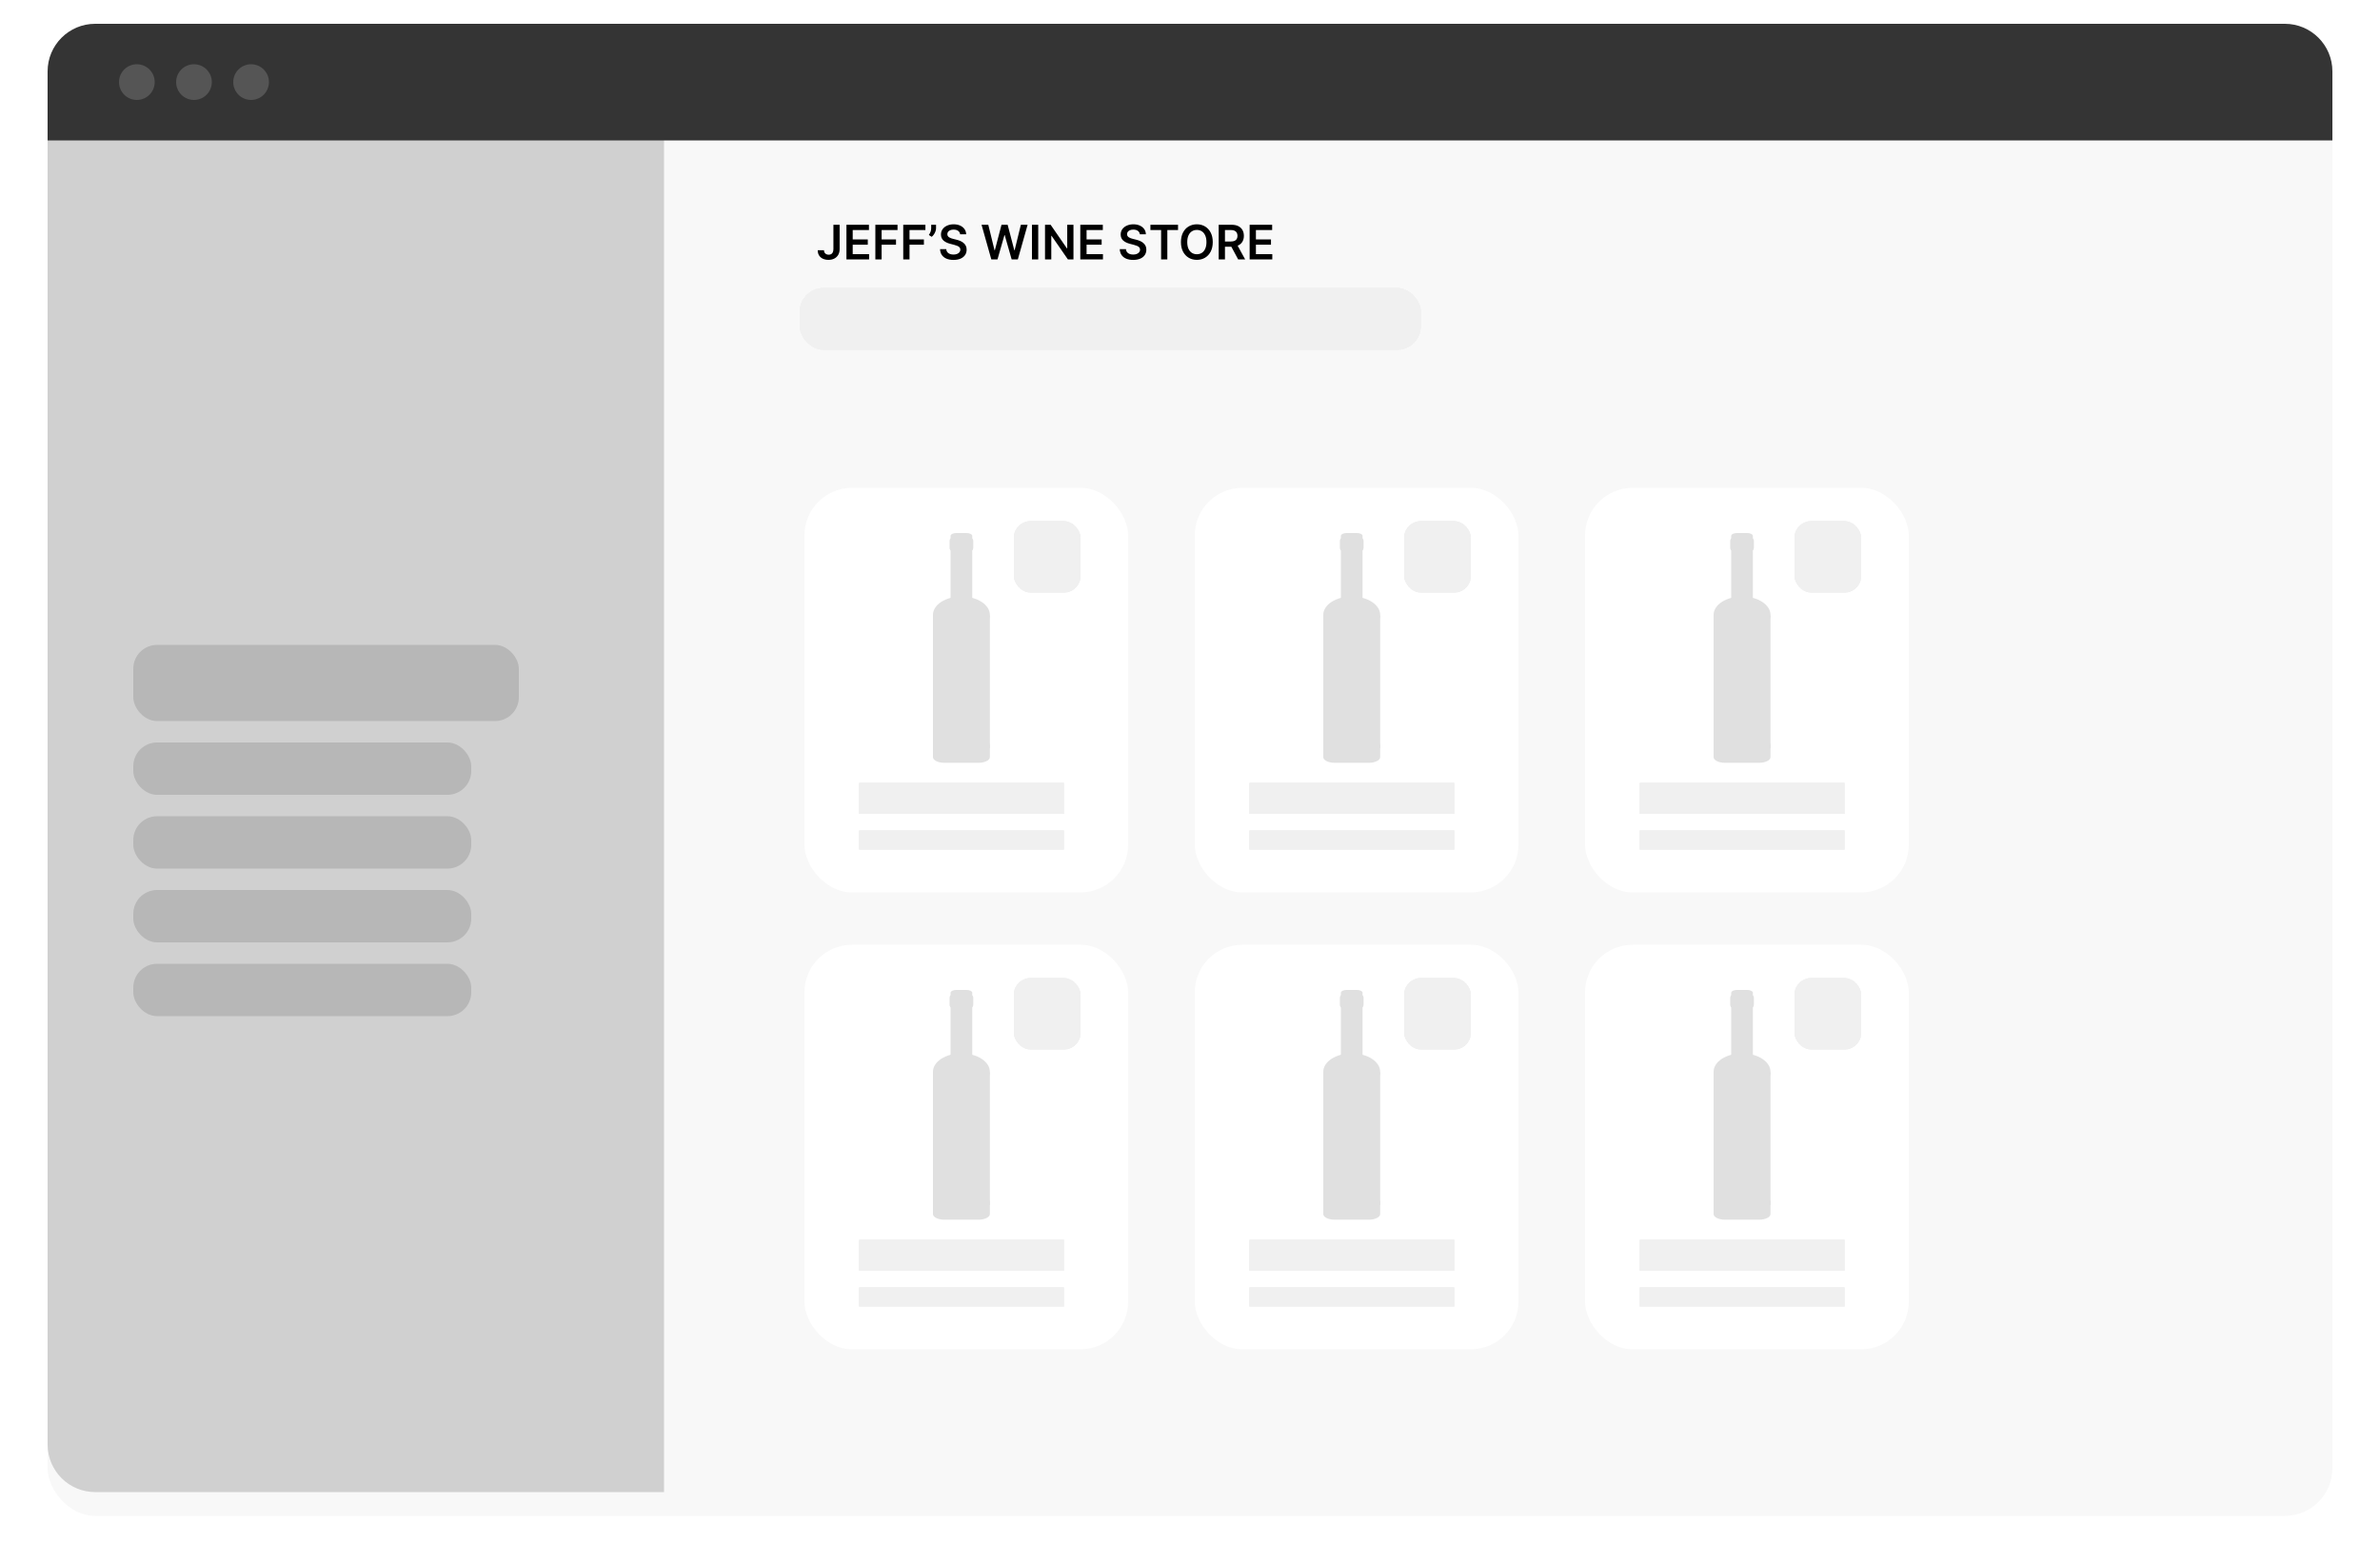 <svg width="1000" height="657" viewBox="0 0 1000 657" fill="none" xmlns="http://www.w3.org/2000/svg">
<g filter="url(#filter0_d_2_64)">
<rect x="20" y="10" width="960" height="617" rx="20" fill="#F8F8F8"/>
</g>
<path d="M20 46H279V627H40C28.954 627 20 618.046 20 607V46Z" fill="#D0D0D0"/>
<rect x="336" y="121" width="261" height="26" rx="10" fill="#F0F0F0"/>
<rect x="336" y="121" width="261" height="26" rx="10" fill="#F0F0F0"/>
<rect x="336" y="121" width="261" height="26" rx="10" fill="#F0F0F0"/>
<rect x="56" y="311.999" width="142" height="22" rx="10" fill="#B7B7B7"/>
<rect x="56" y="342.999" width="142" height="22" rx="10" fill="#B7B7B7"/>
<rect x="56" y="374" width="142" height="22" rx="10" fill="#B7B7B7"/>
<rect x="56" y="405" width="142" height="22" rx="10" fill="#B7B7B7"/>
<rect x="56" y="270.999" width="162" height="32" rx="10" fill="#B7B7B7"/>
<g filter="url(#filter1_d_2_64)">
<rect x="663.999" y="202.999" width="136" height="170" rx="20" fill="white"/>
</g>
<rect x="688.999" y="328.999" width="86" height="13" fill="#F0F0F0"/>
<rect x="688.999" y="328.999" width="86" height="13" fill="#F0F0F0"/>
<rect x="688.999" y="328.999" width="86" height="13" fill="#F0F0F0"/>
<rect x="753.999" y="218.999" width="28" height="30" rx="7" fill="#F0F0F0"/>
<rect x="753.999" y="218.999" width="28" height="30" rx="7" fill="#F0F0F0"/>
<rect x="753.999" y="218.999" width="28" height="30" rx="7" fill="#F0F0F0"/>
<rect x="688.999" y="348.999" width="86" height="8" fill="#F0F0F0"/>
<rect x="688.999" y="348.999" width="86" height="8" fill="#F0F0F0"/>
<rect x="688.999" y="348.999" width="86" height="8" fill="#F0F0F0"/>
<path d="M743.905 258.56H719.999V314.42H743.905V258.56Z" fill="#E0E0E0"/>
<path d="M739.124 310.721H724.78C722.14 310.721 719.999 311.786 719.999 313.099V318.164C719.999 319.477 722.14 320.541 724.78 320.541H739.124C741.764 320.541 743.905 319.477 743.905 318.164V313.099C743.905 311.786 741.764 310.721 739.124 310.721Z" fill="#E0E0E0"/>
<path d="M743.905 258.369C743.905 259.383 743.597 260.386 742.996 261.322C742.395 262.259 741.515 263.11 740.405 263.826C739.295 264.543 737.977 265.111 736.527 265.499C735.077 265.887 733.522 266.087 731.952 266.087C730.382 266.087 728.828 265.887 727.377 265.499C725.927 265.111 724.609 264.543 723.499 263.826C722.389 263.11 721.509 262.259 720.908 261.322C720.308 260.386 719.999 259.383 719.999 258.369C719.999 257.356 720.308 256.352 720.908 255.416C721.509 254.48 722.389 253.629 723.499 252.912C724.609 252.195 725.927 251.627 727.377 251.239C728.828 250.851 730.382 250.652 731.952 250.652C733.522 250.652 735.077 250.851 736.527 251.239C737.977 251.627 739.295 252.195 740.405 252.912C741.515 253.629 742.395 254.48 742.996 255.416C743.597 256.352 743.905 257.356 743.905 258.369Z" fill="#E0E0E0"/>
<path d="M734.113 223.999H729.791C728.471 223.999 727.4 224.531 727.4 225.188V253.163C727.4 253.82 728.471 254.352 729.791 254.352H734.113C735.434 254.352 736.504 253.82 736.504 253.163V225.188C736.504 224.531 735.434 223.999 734.113 223.999Z" fill="#E0E0E0"/>
<path d="M735.729 225.991H728.175C727.515 225.991 726.98 226.523 726.98 227.18V230.338C726.98 230.995 727.515 231.527 728.175 231.527H735.729C736.389 231.527 736.924 230.995 736.924 230.338V227.18C736.924 226.523 736.389 225.991 735.729 225.991Z" fill="#E0E0E0"/>
<g filter="url(#filter2_d_2_64)">
<rect x="499.999" y="202.999" width="136" height="170" rx="20" fill="white"/>
</g>
<rect x="524.999" y="328.999" width="86" height="13" fill="#F0F0F0"/>
<rect x="524.999" y="328.999" width="86" height="13" fill="#F0F0F0"/>
<rect x="524.999" y="328.999" width="86" height="13" fill="#F0F0F0"/>
<rect x="589.999" y="218.999" width="28" height="30" rx="7" fill="#F0F0F0"/>
<rect x="589.999" y="218.999" width="28" height="30" rx="7" fill="#F0F0F0"/>
<rect x="589.999" y="218.999" width="28" height="30" rx="7" fill="#F0F0F0"/>
<rect x="524.999" y="348.999" width="86" height="8" fill="#F0F0F0"/>
<rect x="524.999" y="348.999" width="86" height="8" fill="#F0F0F0"/>
<rect x="524.999" y="348.999" width="86" height="8" fill="#F0F0F0"/>
<path d="M579.905 258.56H555.999V314.42H579.905V258.56Z" fill="#E0E0E0"/>
<path d="M575.124 310.721H560.78C558.14 310.721 555.999 311.786 555.999 313.099V318.164C555.999 319.477 558.14 320.541 560.78 320.541H575.124C577.764 320.541 579.905 319.477 579.905 318.164V313.099C579.905 311.786 577.764 310.721 575.124 310.721Z" fill="#E0E0E0"/>
<path d="M579.905 258.369C579.905 259.383 579.597 260.386 578.996 261.322C578.395 262.259 577.515 263.11 576.405 263.826C575.295 264.543 573.977 265.111 572.527 265.499C571.077 265.887 569.522 266.087 567.952 266.087C566.382 266.087 564.828 265.887 563.377 265.499C561.927 265.111 560.609 264.543 559.499 263.826C558.389 263.11 557.509 262.259 556.908 261.322C556.308 260.386 555.999 259.383 555.999 258.369C555.999 257.356 556.308 256.352 556.908 255.416C557.509 254.48 558.389 253.629 559.499 252.912C560.609 252.195 561.927 251.627 563.377 251.239C564.828 250.851 566.382 250.652 567.952 250.652C569.522 250.652 571.077 250.851 572.527 251.239C573.977 251.627 575.295 252.195 576.405 252.912C577.515 253.629 578.395 254.48 578.996 255.416C579.597 256.352 579.905 257.356 579.905 258.369Z" fill="#E0E0E0"/>
<path d="M570.113 223.999H565.791C564.471 223.999 563.4 224.531 563.4 225.188V253.163C563.4 253.82 564.471 254.352 565.791 254.352H570.113C571.434 254.352 572.504 253.82 572.504 253.163V225.188C572.504 224.531 571.434 223.999 570.113 223.999Z" fill="#E0E0E0"/>
<path d="M571.729 225.991H564.175C563.515 225.991 562.98 226.523 562.98 227.18V230.338C562.98 230.995 563.515 231.527 564.175 231.527H571.729C572.389 231.527 572.924 230.995 572.924 230.338V227.18C572.924 226.523 572.389 225.991 571.729 225.991Z" fill="#E0E0E0"/>
<g filter="url(#filter3_d_2_64)">
<rect x="335.999" y="202.999" width="136" height="170" rx="20" fill="white"/>
</g>
<rect x="360.999" y="328.999" width="86" height="13" fill="#F0F0F0"/>
<rect x="360.999" y="328.999" width="86" height="13" fill="#F0F0F0"/>
<rect x="360.999" y="328.999" width="86" height="13" fill="#F0F0F0"/>
<rect x="425.999" y="218.999" width="28" height="30" rx="7" fill="#F0F0F0"/>
<rect x="425.999" y="218.999" width="28" height="30" rx="7" fill="#F0F0F0"/>
<rect x="425.999" y="218.999" width="28" height="30" rx="7" fill="#F0F0F0"/>
<rect x="360.999" y="348.999" width="86" height="8" fill="#F0F0F0"/>
<rect x="360.999" y="348.999" width="86" height="8" fill="#F0F0F0"/>
<rect x="360.999" y="348.999" width="86" height="8" fill="#F0F0F0"/>
<path d="M415.905 258.56H391.999V314.42H415.905V258.56Z" fill="#E0E0E0"/>
<path d="M411.124 310.721H396.78C394.14 310.721 391.999 311.786 391.999 313.099V318.164C391.999 319.477 394.14 320.541 396.78 320.541H411.124C413.764 320.541 415.905 319.477 415.905 318.164V313.099C415.905 311.786 413.764 310.721 411.124 310.721Z" fill="#E0E0E0"/>
<path d="M415.905 258.369C415.905 259.383 415.597 260.386 414.996 261.322C414.395 262.259 413.515 263.11 412.405 263.826C411.295 264.543 409.977 265.111 408.527 265.499C407.077 265.887 405.522 266.087 403.952 266.087C402.382 266.087 400.828 265.887 399.377 265.499C397.927 265.111 396.609 264.543 395.499 263.826C394.389 263.11 393.509 262.259 392.908 261.322C392.308 260.386 391.999 259.383 391.999 258.369C391.999 257.356 392.308 256.352 392.908 255.416C393.509 254.48 394.389 253.629 395.499 252.912C396.609 252.195 397.927 251.627 399.377 251.239C400.828 250.851 402.382 250.652 403.952 250.652C405.522 250.652 407.077 250.851 408.527 251.239C409.977 251.627 411.295 252.195 412.405 252.912C413.515 253.629 414.395 254.48 414.996 255.416C415.597 256.352 415.905 257.356 415.905 258.369Z" fill="#E0E0E0"/>
<path d="M406.113 223.999H401.791C400.471 223.999 399.4 224.531 399.4 225.188V253.163C399.4 253.82 400.471 254.352 401.791 254.352H406.113C407.434 254.352 408.504 253.82 408.504 253.163V225.188C408.504 224.531 407.434 223.999 406.113 223.999Z" fill="#E0E0E0"/>
<path d="M407.729 225.991H400.175C399.515 225.991 398.98 226.523 398.98 227.18V230.338C398.98 230.995 399.515 231.527 400.175 231.527H407.729C408.389 231.527 408.924 230.995 408.924 230.338V227.18C408.924 226.523 408.389 225.991 407.729 225.991Z" fill="#E0E0E0"/>
<path d="M20 30C20 18.954 28.954 10 40 10H960C971.046 10 980 18.954 980 30V59H20V30Z" fill="#343434"/>
<g filter="url(#filter4_d_2_64)">
<rect x="663.999" y="394.999" width="136" height="170" rx="20" fill="white"/>
</g>
<rect x="688.999" y="520.999" width="86" height="13" fill="#F0F0F0"/>
<rect x="688.999" y="520.999" width="86" height="13" fill="#F0F0F0"/>
<rect x="688.999" y="520.999" width="86" height="13" fill="#F0F0F0"/>
<rect x="753.999" y="410.999" width="28" height="30" rx="7" fill="#F0F0F0"/>
<rect x="753.999" y="410.999" width="28" height="30" rx="7" fill="#F0F0F0"/>
<rect x="753.999" y="410.999" width="28" height="30" rx="7" fill="#F0F0F0"/>
<rect x="688.999" y="540.999" width="86" height="8" fill="#F0F0F0"/>
<rect x="688.999" y="540.999" width="86" height="8" fill="#F0F0F0"/>
<rect x="688.999" y="540.999" width="86" height="8" fill="#F0F0F0"/>
<path d="M743.905 450.56H719.999V506.42H743.905V450.56Z" fill="#E0E0E0"/>
<path d="M739.124 502.721H724.78C722.14 502.721 719.999 503.786 719.999 505.099V510.164C719.999 511.477 722.14 512.541 724.78 512.541H739.124C741.764 512.541 743.905 511.477 743.905 510.164V505.099C743.905 503.786 741.764 502.721 739.124 502.721Z" fill="#E0E0E0"/>
<path d="M743.905 450.369C743.905 451.383 743.597 452.386 742.996 453.322C742.395 454.259 741.515 455.11 740.405 455.826C739.295 456.543 737.977 457.111 736.527 457.499C735.077 457.887 733.522 458.087 731.952 458.087C730.382 458.087 728.828 457.887 727.377 457.499C725.927 457.111 724.609 456.543 723.499 455.826C722.389 455.11 721.509 454.259 720.908 453.322C720.308 452.386 719.999 451.383 719.999 450.369C719.999 449.356 720.308 448.352 720.908 447.416C721.509 446.48 722.389 445.629 723.499 444.912C724.609 444.195 725.927 443.627 727.377 443.239C728.828 442.851 730.382 442.652 731.952 442.652C733.522 442.652 735.077 442.851 736.527 443.239C737.977 443.627 739.295 444.195 740.405 444.912C741.515 445.629 742.395 446.48 742.996 447.416C743.597 448.352 743.905 449.356 743.905 450.369Z" fill="#E0E0E0"/>
<path d="M734.113 415.999H729.791C728.471 415.999 727.4 416.531 727.4 417.188V445.163C727.4 445.82 728.471 446.352 729.791 446.352H734.113C735.434 446.352 736.504 445.82 736.504 445.163V417.188C736.504 416.531 735.434 415.999 734.113 415.999Z" fill="#E0E0E0"/>
<path d="M735.729 417.991H728.175C727.515 417.991 726.98 418.523 726.98 419.18V422.338C726.98 422.995 727.515 423.527 728.175 423.527H735.729C736.389 423.527 736.924 422.995 736.924 422.338V419.18C736.924 418.523 736.389 417.991 735.729 417.991Z" fill="#E0E0E0"/>
<g filter="url(#filter5_d_2_64)">
<rect x="499.999" y="394.999" width="136" height="170" rx="20" fill="white"/>
</g>
<rect x="524.999" y="520.999" width="86" height="13" fill="#F0F0F0"/>
<rect x="524.999" y="520.999" width="86" height="13" fill="#F0F0F0"/>
<rect x="524.999" y="520.999" width="86" height="13" fill="#F0F0F0"/>
<rect x="589.999" y="410.999" width="28" height="30" rx="7" fill="#F0F0F0"/>
<rect x="589.999" y="410.999" width="28" height="30" rx="7" fill="#F0F0F0"/>
<rect x="589.999" y="410.999" width="28" height="30" rx="7" fill="#F0F0F0"/>
<rect x="524.999" y="540.999" width="86" height="8" fill="#F0F0F0"/>
<rect x="524.999" y="540.999" width="86" height="8" fill="#F0F0F0"/>
<rect x="524.999" y="540.999" width="86" height="8" fill="#F0F0F0"/>
<path d="M579.905 450.56H555.999V506.42H579.905V450.56Z" fill="#E0E0E0"/>
<path d="M575.124 502.721H560.78C558.14 502.721 555.999 503.786 555.999 505.099V510.164C555.999 511.477 558.14 512.541 560.78 512.541H575.124C577.764 512.541 579.905 511.477 579.905 510.164V505.099C579.905 503.786 577.764 502.721 575.124 502.721Z" fill="#E0E0E0"/>
<path d="M579.905 450.369C579.905 451.383 579.597 452.386 578.996 453.322C578.395 454.259 577.515 455.11 576.405 455.826C575.295 456.543 573.977 457.111 572.527 457.499C571.077 457.887 569.522 458.087 567.952 458.087C566.382 458.087 564.828 457.887 563.377 457.499C561.927 457.111 560.609 456.543 559.499 455.826C558.389 455.11 557.509 454.259 556.908 453.322C556.308 452.386 555.999 451.383 555.999 450.369C555.999 449.356 556.308 448.352 556.908 447.416C557.509 446.48 558.389 445.629 559.499 444.912C560.609 444.195 561.927 443.627 563.377 443.239C564.828 442.851 566.382 442.652 567.952 442.652C569.522 442.652 571.077 442.851 572.527 443.239C573.977 443.627 575.295 444.195 576.405 444.912C577.515 445.629 578.395 446.48 578.996 447.416C579.597 448.352 579.905 449.356 579.905 450.369Z" fill="#E0E0E0"/>
<path d="M570.113 415.999H565.791C564.471 415.999 563.4 416.531 563.4 417.188V445.163C563.4 445.82 564.471 446.352 565.791 446.352H570.113C571.434 446.352 572.504 445.82 572.504 445.163V417.188C572.504 416.531 571.434 415.999 570.113 415.999Z" fill="#E0E0E0"/>
<path d="M571.729 417.991H564.175C563.515 417.991 562.98 418.523 562.98 419.18V422.338C562.98 422.995 563.515 423.527 564.175 423.527H571.729C572.389 423.527 572.924 422.995 572.924 422.338V419.18C572.924 418.523 572.389 417.991 571.729 417.991Z" fill="#E0E0E0"/>
<g filter="url(#filter6_d_2_64)">
<rect x="335.999" y="394.999" width="136" height="170" rx="20" fill="white"/>
</g>
<rect x="360.999" y="520.999" width="86" height="13" fill="#F0F0F0"/>
<rect x="360.999" y="520.999" width="86" height="13" fill="#F0F0F0"/>
<rect x="360.999" y="520.999" width="86" height="13" fill="#F0F0F0"/>
<rect x="425.999" y="410.999" width="28" height="30" rx="7" fill="#F0F0F0"/>
<rect x="425.999" y="410.999" width="28" height="30" rx="7" fill="#F0F0F0"/>
<rect x="425.999" y="410.999" width="28" height="30" rx="7" fill="#F0F0F0"/>
<rect x="360.999" y="540.999" width="86" height="8" fill="#F0F0F0"/>
<rect x="360.999" y="540.999" width="86" height="8" fill="#F0F0F0"/>
<rect x="360.999" y="540.999" width="86" height="8" fill="#F0F0F0"/>
<path d="M415.905 450.56H391.999V506.42H415.905V450.56Z" fill="#E0E0E0"/>
<path d="M411.124 502.721H396.78C394.14 502.721 391.999 503.786 391.999 505.099V510.164C391.999 511.477 394.14 512.541 396.78 512.541H411.124C413.764 512.541 415.905 511.477 415.905 510.164V505.099C415.905 503.786 413.764 502.721 411.124 502.721Z" fill="#E0E0E0"/>
<path d="M415.905 450.369C415.905 451.383 415.597 452.386 414.996 453.322C414.395 454.259 413.515 455.11 412.405 455.826C411.295 456.543 409.977 457.111 408.527 457.499C407.077 457.887 405.522 458.087 403.952 458.087C402.382 458.087 400.828 457.887 399.377 457.499C397.927 457.111 396.609 456.543 395.499 455.826C394.389 455.11 393.509 454.259 392.908 453.322C392.308 452.386 391.999 451.383 391.999 450.369C391.999 449.356 392.308 448.352 392.908 447.416C393.509 446.48 394.389 445.629 395.499 444.912C396.609 444.195 397.927 443.627 399.377 443.239C400.828 442.851 402.382 442.652 403.952 442.652C405.522 442.652 407.077 442.851 408.527 443.239C409.977 443.627 411.295 444.195 412.405 444.912C413.515 445.629 414.395 446.48 414.996 447.416C415.597 448.352 415.905 449.356 415.905 450.369Z" fill="#E0E0E0"/>
<path d="M406.113 415.999H401.791C400.471 415.999 399.4 416.531 399.4 417.188V445.163C399.4 445.82 400.471 446.352 401.791 446.352H406.113C407.434 446.352 408.504 445.82 408.504 445.163V417.188C408.504 416.531 407.434 415.999 406.113 415.999Z" fill="#E0E0E0"/>
<path d="M407.729 417.991H400.175C399.515 417.991 398.98 418.523 398.98 419.18V422.338C398.98 422.995 399.515 423.527 400.175 423.527H407.729C408.389 423.527 408.924 422.995 408.924 422.338V419.18C408.924 418.523 408.389 417.991 407.729 417.991Z" fill="#E0E0E0"/>
<circle cx="57.5" cy="34.5" r="7.5" fill="#D9D9D9" fill-opacity="0.2"/>
<circle cx="81.5" cy="34.5" r="7.5" fill="#D9D9D9" fill-opacity="0.2"/>
<circle cx="105.5" cy="34.5" r="7.5" fill="#D9D9D9" fill-opacity="0.2"/>
<path d="M350.173 94.454H352.787V104.682C352.782 105.619 352.583 106.427 352.19 107.104C351.797 107.776 351.248 108.295 350.543 108.659C349.842 109.019 349.025 109.199 348.092 109.199C347.24 109.199 346.473 109.047 345.791 108.744C345.114 108.437 344.577 107.982 344.179 107.381C343.781 106.779 343.582 106.031 343.582 105.136H346.203C346.208 105.529 346.293 105.868 346.459 106.152C346.629 106.436 346.864 106.654 347.162 106.805C347.46 106.957 347.804 107.033 348.192 107.033C348.613 107.033 348.971 106.945 349.264 106.77C349.558 106.59 349.78 106.325 349.932 105.974C350.088 105.624 350.169 105.193 350.173 104.682V94.454ZM355.646 109V94.454H365.106V96.663H358.281V100.612H364.616V102.821H358.281V106.791H365.163V109H355.646ZM367.794 109V94.454H377.112V96.663H370.429V100.612H376.473V102.821H370.429V109H367.794ZM379.513 109V94.454H388.831V96.663H382.148V100.612H388.192V102.821H382.148V109H379.513ZM393.298 94.454V95.903C393.298 96.32 393.218 96.753 393.057 97.203C392.901 97.648 392.685 98.074 392.411 98.481C392.136 98.884 391.823 99.23 391.473 99.519L390.28 98.744C390.54 98.351 390.768 97.928 390.962 97.473C391.156 97.014 391.253 96.495 391.253 95.918V94.454H393.298ZM403.414 98.453C403.347 97.833 403.068 97.35 402.576 97.004C402.088 96.659 401.453 96.486 400.672 96.486C400.123 96.486 399.652 96.569 399.259 96.734C398.866 96.9 398.565 97.125 398.357 97.409C398.149 97.693 398.042 98.017 398.037 98.382C398.037 98.685 398.106 98.948 398.243 99.171C398.385 99.393 398.577 99.582 398.819 99.739C399.06 99.89 399.328 100.018 399.621 100.122C399.915 100.226 400.211 100.314 400.509 100.385L401.873 100.726C402.422 100.854 402.95 101.027 403.456 101.244C403.968 101.462 404.425 101.737 404.827 102.068C405.234 102.4 405.556 102.8 405.793 103.268C406.03 103.737 406.148 104.286 406.148 104.916C406.148 105.768 405.93 106.519 405.495 107.168C405.059 107.812 404.429 108.316 403.605 108.68C402.786 109.04 401.794 109.22 400.63 109.22C399.498 109.22 398.516 109.045 397.682 108.695C396.854 108.344 396.205 107.833 395.736 107.161C395.272 106.488 395.021 105.669 394.983 104.703H397.576C397.614 105.21 397.77 105.631 398.044 105.967C398.319 106.304 398.676 106.554 399.117 106.72C399.562 106.886 400.059 106.969 400.608 106.969C401.181 106.969 401.683 106.884 402.114 106.713C402.55 106.538 402.891 106.296 403.137 105.989C403.383 105.676 403.508 105.312 403.513 104.895C403.508 104.516 403.397 104.204 403.179 103.957C402.962 103.706 402.656 103.498 402.263 103.332C401.875 103.162 401.42 103.01 400.9 102.878L399.245 102.452C398.047 102.144 397.1 101.678 396.404 101.053C395.712 100.423 395.367 99.587 395.367 98.546C395.367 97.688 395.599 96.938 396.063 96.294C396.532 95.65 397.168 95.151 397.973 94.796C398.778 94.436 399.69 94.256 400.708 94.256C401.74 94.256 402.644 94.436 403.421 94.796C404.202 95.151 404.815 95.645 405.26 96.28C405.705 96.91 405.935 97.634 405.949 98.453H403.414ZM416.519 109L412.414 94.454H415.248L417.869 105.143H418.004L420.802 94.454H423.38L426.185 105.151H426.313L428.934 94.454H431.768L427.663 109H425.063L422.151 98.794H422.038L419.119 109H416.519ZM436.23 94.454V109H433.595V94.454H436.23ZM451.036 94.454V109H448.692L441.839 99.092H441.718V109H439.083V94.454H441.441L448.288 104.369H448.415V94.454H451.036ZM453.907 109V94.454H463.368V96.663H456.542V100.612H462.877V102.821H456.542V106.791H463.424V109H453.907ZM478.922 98.453C478.855 97.833 478.576 97.35 478.083 97.004C477.596 96.659 476.961 96.486 476.18 96.486C475.631 96.486 475.16 96.569 474.767 96.734C474.374 96.9 474.073 97.125 473.865 97.409C473.656 97.693 473.55 98.017 473.545 98.382C473.545 98.685 473.614 98.948 473.751 99.171C473.893 99.393 474.085 99.582 474.326 99.739C474.568 99.89 474.835 100.018 475.129 100.122C475.422 100.226 475.718 100.314 476.017 100.385L477.38 100.726C477.93 100.854 478.458 101.027 478.964 101.244C479.475 101.462 479.932 101.737 480.335 102.068C480.742 102.4 481.064 102.8 481.301 103.268C481.538 103.737 481.656 104.286 481.656 104.916C481.656 105.768 481.438 106.519 481.002 107.168C480.567 107.812 479.937 108.316 479.113 108.68C478.294 109.04 477.302 109.22 476.137 109.22C475.006 109.22 474.023 109.045 473.19 108.695C472.361 108.344 471.713 107.833 471.244 107.161C470.78 106.488 470.529 105.669 470.491 104.703H473.083C473.121 105.21 473.278 105.631 473.552 105.967C473.827 106.304 474.184 106.554 474.625 106.72C475.07 106.886 475.567 106.969 476.116 106.969C476.689 106.969 477.191 106.884 477.622 106.713C478.057 106.538 478.398 106.296 478.645 105.989C478.891 105.676 479.016 105.312 479.021 104.895C479.016 104.516 478.905 104.204 478.687 103.957C478.469 103.706 478.164 103.498 477.771 103.332C477.383 103.162 476.928 103.01 476.407 102.878L474.752 102.452C473.555 102.144 472.608 101.678 471.912 101.053C471.22 100.423 470.875 99.587 470.875 98.546C470.875 97.688 471.107 96.938 471.571 96.294C472.039 95.65 472.676 95.151 473.481 94.796C474.286 94.436 475.198 94.256 476.216 94.256C477.248 94.256 478.152 94.436 478.929 94.796C479.71 95.151 480.323 95.645 480.768 96.28C481.213 96.91 481.443 97.634 481.457 98.453H478.922ZM483.366 96.663V94.454H494.971V96.663H490.475V109H487.862V96.663H483.366ZM509.561 101.727C509.561 103.295 509.267 104.637 508.68 105.754C508.098 106.867 507.302 107.719 506.294 108.311C505.29 108.903 504.151 109.199 502.877 109.199C501.604 109.199 500.463 108.903 499.454 108.311C498.45 107.714 497.655 106.86 497.068 105.747C496.485 104.63 496.194 103.29 496.194 101.727C496.194 100.16 496.485 98.82 497.068 97.707C497.655 96.59 498.45 95.735 499.454 95.144C500.463 94.552 501.604 94.256 502.877 94.256C504.151 94.256 505.29 94.552 506.294 95.144C507.302 95.735 508.098 96.59 508.68 97.707C509.267 98.82 509.561 100.16 509.561 101.727ZM506.912 101.727C506.912 100.624 506.739 99.694 506.393 98.936C506.052 98.174 505.579 97.599 504.973 97.21C504.367 96.817 503.668 96.621 502.877 96.621C502.087 96.621 501.388 96.817 500.782 97.21C500.176 97.599 499.7 98.174 499.355 98.936C499.014 99.694 498.843 100.624 498.843 101.727C498.843 102.83 499.014 103.763 499.355 104.526C499.7 105.283 500.176 105.858 500.782 106.251C501.388 106.64 502.087 106.834 502.877 106.834C503.668 106.834 504.367 106.64 504.973 106.251C505.579 105.858 506.052 105.283 506.393 104.526C506.739 103.763 506.912 102.83 506.912 101.727ZM512.052 109V94.454H517.506C518.624 94.454 519.561 94.649 520.319 95.037C521.081 95.425 521.656 95.97 522.045 96.671C522.438 97.367 522.634 98.178 522.634 99.106C522.634 100.039 522.435 100.849 522.038 101.536C521.645 102.217 521.065 102.745 520.298 103.119C519.531 103.489 518.588 103.673 517.471 103.673H513.586V101.486H517.116C517.769 101.486 518.304 101.396 518.721 101.216C519.138 101.031 519.445 100.764 519.644 100.413C519.848 100.058 519.95 99.623 519.95 99.106C519.95 98.59 519.848 98.15 519.644 97.785C519.441 97.416 519.13 97.137 518.714 96.947C518.297 96.753 517.76 96.656 517.102 96.656H514.687V109H512.052ZM519.566 102.409L523.167 109H520.227L516.69 102.409H519.566ZM525.06 109V94.454H534.52V96.663H527.695V100.612H534.03V102.821H527.695V106.791H534.577V109H525.06Z" fill="black"/>
<defs>
<filter id="filter0_d_2_64" x="0" y="0" width="1000" height="657" filterUnits="userSpaceOnUse" color-interpolation-filters="sRGB">
<feFlood flood-opacity="0" result="BackgroundImageFix"/>
<feColorMatrix in="SourceAlpha" type="matrix" values="0 0 0 0 0 0 0 0 0 0 0 0 0 0 0 0 0 0 127 0" result="hardAlpha"/>
<feMorphology radius="10" operator="erode" in="SourceAlpha" result="effect1_dropShadow_2_64"/>
<feOffset dy="10"/>
<feGaussianBlur stdDeviation="15"/>
<feComposite in2="hardAlpha" operator="out"/>
<feColorMatrix type="matrix" values="0 0 0 0 0 0 0 0 0 0 0 0 0 0 0 0 0 0 0.25 0"/>
<feBlend mode="normal" in2="BackgroundImageFix" result="effect1_dropShadow_2_64"/>
<feBlend mode="normal" in="SourceGraphic" in2="effect1_dropShadow_2_64" result="shape"/>
</filter>
<filter id="filter1_d_2_64" x="660.999" y="199.999" width="146" height="180" filterUnits="userSpaceOnUse" color-interpolation-filters="sRGB">
<feFlood flood-opacity="0" result="BackgroundImageFix"/>
<feColorMatrix in="SourceAlpha" type="matrix" values="0 0 0 0 0 0 0 0 0 0 0 0 0 0 0 0 0 0 127 0" result="hardAlpha"/>
<feMorphology radius="5" operator="erode" in="SourceAlpha" result="effect1_dropShadow_2_64"/>
<feOffset dx="2" dy="2"/>
<feGaussianBlur stdDeviation="5"/>
<feComposite in2="hardAlpha" operator="out"/>
<feColorMatrix type="matrix" values="0 0 0 0 0 0 0 0 0 0 0 0 0 0 0 0 0 0 0.25 0"/>
<feBlend mode="normal" in2="BackgroundImageFix" result="effect1_dropShadow_2_64"/>
<feBlend mode="normal" in="SourceGraphic" in2="effect1_dropShadow_2_64" result="shape"/>
</filter>
<filter id="filter2_d_2_64" x="496.999" y="199.999" width="146" height="180" filterUnits="userSpaceOnUse" color-interpolation-filters="sRGB">
<feFlood flood-opacity="0" result="BackgroundImageFix"/>
<feColorMatrix in="SourceAlpha" type="matrix" values="0 0 0 0 0 0 0 0 0 0 0 0 0 0 0 0 0 0 127 0" result="hardAlpha"/>
<feMorphology radius="5" operator="erode" in="SourceAlpha" result="effect1_dropShadow_2_64"/>
<feOffset dx="2" dy="2"/>
<feGaussianBlur stdDeviation="5"/>
<feComposite in2="hardAlpha" operator="out"/>
<feColorMatrix type="matrix" values="0 0 0 0 0 0 0 0 0 0 0 0 0 0 0 0 0 0 0.25 0"/>
<feBlend mode="normal" in2="BackgroundImageFix" result="effect1_dropShadow_2_64"/>
<feBlend mode="normal" in="SourceGraphic" in2="effect1_dropShadow_2_64" result="shape"/>
</filter>
<filter id="filter3_d_2_64" x="332.999" y="199.999" width="146" height="180" filterUnits="userSpaceOnUse" color-interpolation-filters="sRGB">
<feFlood flood-opacity="0" result="BackgroundImageFix"/>
<feColorMatrix in="SourceAlpha" type="matrix" values="0 0 0 0 0 0 0 0 0 0 0 0 0 0 0 0 0 0 127 0" result="hardAlpha"/>
<feMorphology radius="5" operator="erode" in="SourceAlpha" result="effect1_dropShadow_2_64"/>
<feOffset dx="2" dy="2"/>
<feGaussianBlur stdDeviation="5"/>
<feComposite in2="hardAlpha" operator="out"/>
<feColorMatrix type="matrix" values="0 0 0 0 0 0 0 0 0 0 0 0 0 0 0 0 0 0 0.25 0"/>
<feBlend mode="normal" in2="BackgroundImageFix" result="effect1_dropShadow_2_64"/>
<feBlend mode="normal" in="SourceGraphic" in2="effect1_dropShadow_2_64" result="shape"/>
</filter>
<filter id="filter4_d_2_64" x="660.999" y="391.999" width="146" height="180" filterUnits="userSpaceOnUse" color-interpolation-filters="sRGB">
<feFlood flood-opacity="0" result="BackgroundImageFix"/>
<feColorMatrix in="SourceAlpha" type="matrix" values="0 0 0 0 0 0 0 0 0 0 0 0 0 0 0 0 0 0 127 0" result="hardAlpha"/>
<feMorphology radius="5" operator="erode" in="SourceAlpha" result="effect1_dropShadow_2_64"/>
<feOffset dx="2" dy="2"/>
<feGaussianBlur stdDeviation="5"/>
<feComposite in2="hardAlpha" operator="out"/>
<feColorMatrix type="matrix" values="0 0 0 0 0 0 0 0 0 0 0 0 0 0 0 0 0 0 0.25 0"/>
<feBlend mode="normal" in2="BackgroundImageFix" result="effect1_dropShadow_2_64"/>
<feBlend mode="normal" in="SourceGraphic" in2="effect1_dropShadow_2_64" result="shape"/>
</filter>
<filter id="filter5_d_2_64" x="496.999" y="391.999" width="146" height="180" filterUnits="userSpaceOnUse" color-interpolation-filters="sRGB">
<feFlood flood-opacity="0" result="BackgroundImageFix"/>
<feColorMatrix in="SourceAlpha" type="matrix" values="0 0 0 0 0 0 0 0 0 0 0 0 0 0 0 0 0 0 127 0" result="hardAlpha"/>
<feMorphology radius="5" operator="erode" in="SourceAlpha" result="effect1_dropShadow_2_64"/>
<feOffset dx="2" dy="2"/>
<feGaussianBlur stdDeviation="5"/>
<feComposite in2="hardAlpha" operator="out"/>
<feColorMatrix type="matrix" values="0 0 0 0 0 0 0 0 0 0 0 0 0 0 0 0 0 0 0.25 0"/>
<feBlend mode="normal" in2="BackgroundImageFix" result="effect1_dropShadow_2_64"/>
<feBlend mode="normal" in="SourceGraphic" in2="effect1_dropShadow_2_64" result="shape"/>
</filter>
<filter id="filter6_d_2_64" x="332.999" y="391.999" width="146" height="180" filterUnits="userSpaceOnUse" color-interpolation-filters="sRGB">
<feFlood flood-opacity="0" result="BackgroundImageFix"/>
<feColorMatrix in="SourceAlpha" type="matrix" values="0 0 0 0 0 0 0 0 0 0 0 0 0 0 0 0 0 0 127 0" result="hardAlpha"/>
<feMorphology radius="5" operator="erode" in="SourceAlpha" result="effect1_dropShadow_2_64"/>
<feOffset dx="2" dy="2"/>
<feGaussianBlur stdDeviation="5"/>
<feComposite in2="hardAlpha" operator="out"/>
<feColorMatrix type="matrix" values="0 0 0 0 0 0 0 0 0 0 0 0 0 0 0 0 0 0 0.25 0"/>
<feBlend mode="normal" in2="BackgroundImageFix" result="effect1_dropShadow_2_64"/>
<feBlend mode="normal" in="SourceGraphic" in2="effect1_dropShadow_2_64" result="shape"/>
</filter>
</defs>
</svg>
